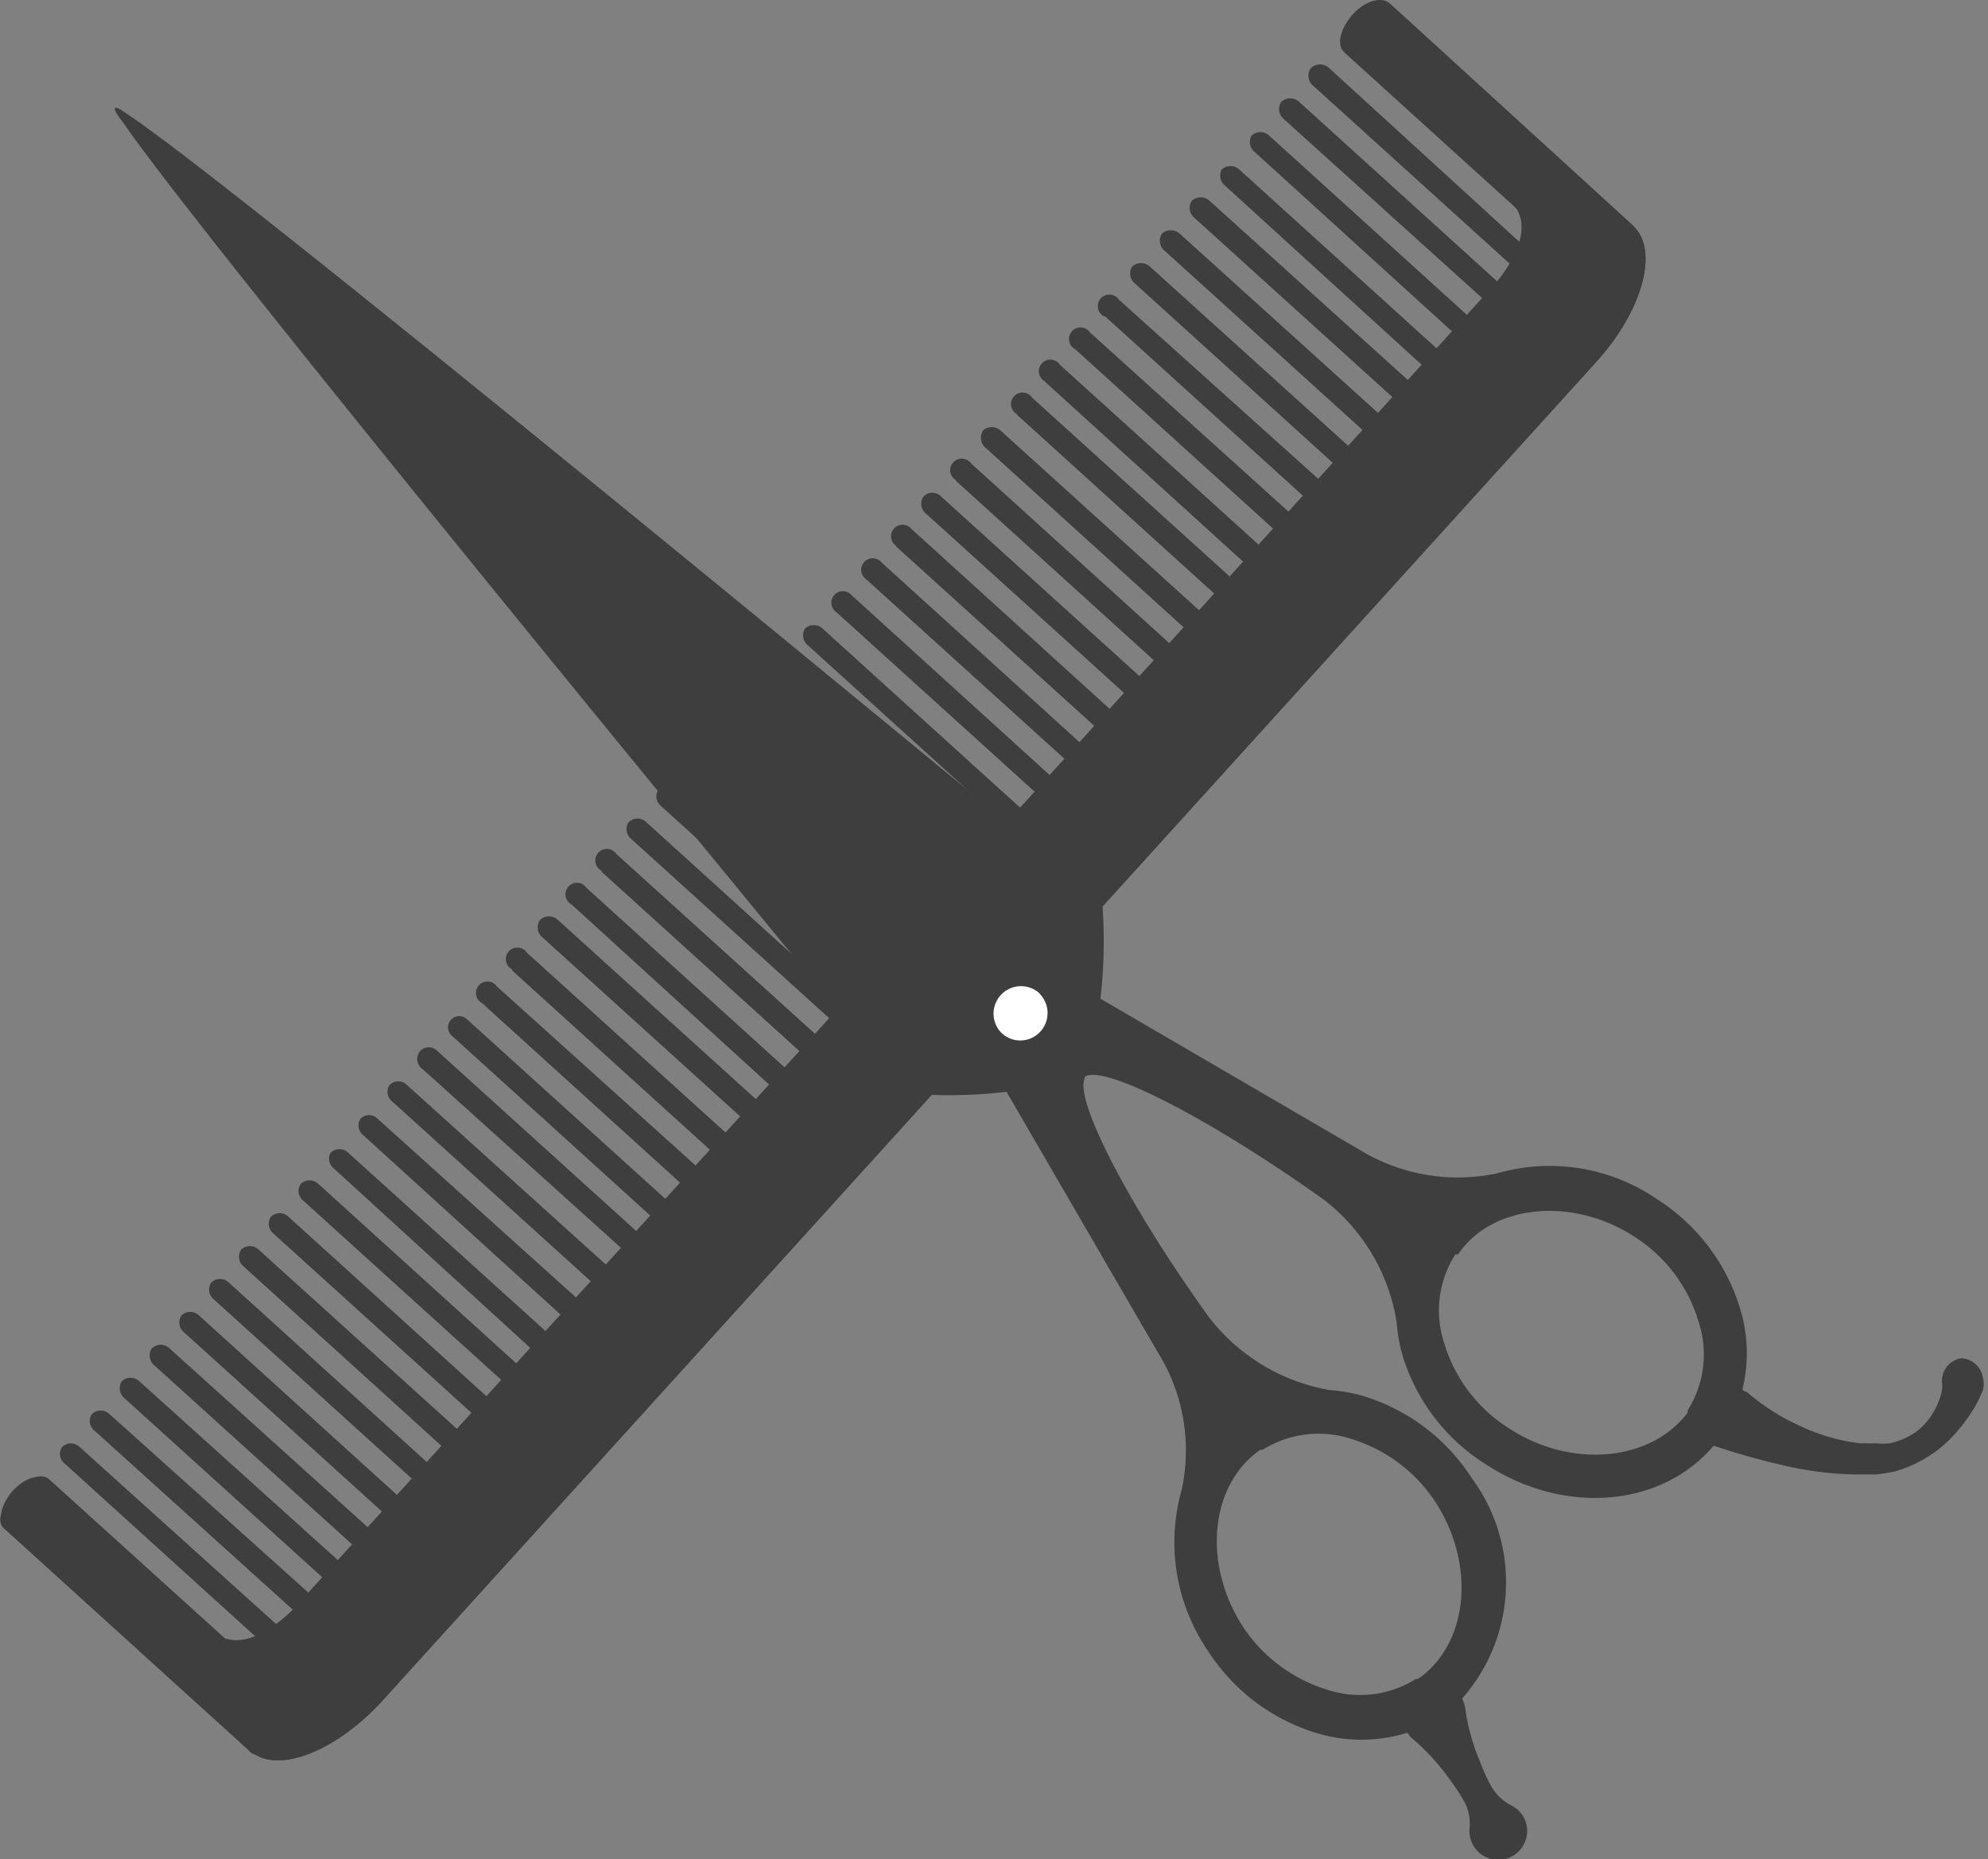 <svg xmlns="http://www.w3.org/2000/svg" viewBox="0 0 58.63 54.84"><rect x="0" y="0" width="58.63" height="54.84" fill="#808080" stroke="none"/><defs><style>.cls-1{fill:#3e3e3e;}.cls-2{fill:#fff;}</style></defs><title>Asset 3</title><g id="Layer_2" data-name="Layer 2"><g id="Layer_1-2" data-name="Layer 1"><path class="cls-1" d="M20.37,22.8l7.19,6.51a.34.34,0,1,0,.44-.49l-7.18-6.51a.37.37,0,0,0-.52,0A.37.37,0,0,0,20.37,22.8Z"/><path class="cls-1" d="M19.49,23.77l7.19,6.51a.34.34,0,1,0,.44-.49l-7.18-6.51a.37.37,0,0,0-.52,0A.37.37,0,0,0,19.49,23.77Z"/><path class="cls-1" d="M18.61,24.74l7.19,6.51a.34.34,0,1,0,.44-.49l-7.18-6.51a.37.37,0,0,0-.52,0A.37.37,0,0,0,18.61,24.74Z"/><path class="cls-1" d="M17.74,25.71l7.18,6.51a.38.38,0,0,0,.52,0,.38.38,0,0,0-.07-.52l-7.19-6.51a.34.34,0,1,0-.44.49Z"/><path class="cls-1" d="M16.86,26.68,24,33.19a.38.38,0,0,0,.52,0,.38.38,0,0,0-.07-.52L17.3,26.19a.34.34,0,1,0-.44.49Z"/><path class="cls-1" d="M16,27.65l7.19,6.51a.38.38,0,0,0,.52,0,.38.38,0,0,0-.07-.52l-7.19-6.51a.38.38,0,0,0-.52,0A.38.38,0,0,0,16,27.65Z"/><path class="cls-1" d="M15.1,28.62l7.18,6.51a.38.38,0,0,0,.52,0,.38.38,0,0,0-.07-.52l-7.19-6.51a.34.34,0,1,0-.44.49Z"/><path class="cls-1" d="M14.22,29.59,21.4,36.1a.38.38,0,0,0,.52,0,.38.38,0,0,0-.07-.52L14.66,29.1a.34.34,0,1,0-.44.49Z"/><path class="cls-1" d="M13.34,30.56l7.18,6.51a.34.34,0,1,0,.45-.49l-7.19-6.51a.33.33,0,1,0-.44.49Z"/><path class="cls-1" d="M12.46,31.53,19.64,38a.34.34,0,1,0,.45-.49L12.9,31a.35.35,0,0,0-.51,0A.36.36,0,0,0,12.46,31.53Z"/><path class="cls-1" d="M11.58,32.5,18.76,39a.34.34,0,1,0,.45-.49L12,32a.36.36,0,0,0-.51,0A.37.37,0,0,0,11.58,32.5Z"/><path class="cls-1" d="M10.7,33.47,17.88,40a.39.39,0,0,0,.52,0,.37.37,0,0,0-.07-.52L11.14,33a.35.35,0,0,0-.51,0A.36.36,0,0,0,10.7,33.47Z"/><path class="cls-1" d="M9.82,34.44,17,41a.36.36,0,0,0,.51,0,.37.37,0,0,0-.07-.52L10.27,34a.37.37,0,0,0-.52,0A.36.36,0,0,0,9.82,34.44Z"/><path class="cls-1" d="M8.94,35.41l7.19,6.51a.34.34,0,1,0,.44-.49L9.39,34.92a.37.37,0,0,0-.52,0A.36.36,0,0,0,8.94,35.41Z"/><path class="cls-1" d="M8.06,36.38l7.19,6.51a.34.34,0,1,0,.44-.49L8.51,35.89a.37.37,0,0,0-.52,0A.37.37,0,0,0,8.06,36.38Z"/><path class="cls-1" d="M7.18,37.35l7.19,6.52a.39.39,0,0,0,.52,0,.38.38,0,0,0-.08-.52L7.63,36.86a.37.37,0,0,0-.52,0A.37.37,0,0,0,7.18,37.35Z"/><path class="cls-1" d="M6.3,38.32l7.19,6.51a.34.34,0,1,0,.44-.49L6.75,37.83a.37.37,0,0,0-.52,0A.37.37,0,0,0,6.3,38.32Z"/><path class="cls-1" d="M5.42,39.29l7.19,6.51a.34.34,0,1,0,.44-.49L5.87,38.8a.37.37,0,0,0-.52,0A.37.37,0,0,0,5.42,39.29Z"/><path class="cls-1" d="M4.54,40.26l7.19,6.51a.38.38,0,0,0,.52,0,.38.38,0,0,0-.07-.52L5,39.77a.37.37,0,0,0-.52,0A.37.37,0,0,0,4.54,40.26Z"/><path class="cls-1" d="M3.66,41.23l7.19,6.51a.38.38,0,0,0,.52,0,.38.38,0,0,0-.07-.52L4.11,40.74a.38.38,0,0,0-.52,0A.38.38,0,0,0,3.66,41.23Z"/><path class="cls-1" d="M2.79,42.2,10,48.71a.38.38,0,0,0,.52,0,.38.38,0,0,0-.07-.52L3.23,41.71a.37.37,0,0,0-.52,0A.36.36,0,0,0,2.79,42.2Z"/><path class="cls-1" d="M1.91,43.17l7.18,6.51a.38.38,0,0,0,.52,0,.38.38,0,0,0-.07-.52L2.35,42.68a.37.37,0,0,0-.52,0A.36.36,0,0,0,1.91,43.17Z"/><path class="cls-1" d="M1,44.14l7.18,6.51a.38.38,0,0,0,.52,0,.38.38,0,0,0-.07-.52L1.47,43.65a.37.37,0,0,0-.52,0A.36.36,0,0,0,1,44.14Z"/><path class="cls-1" d="M.15,45.11l7.18,6.51a.34.34,0,1,0,.45-.49L.59,44.62a.37.37,0,0,0-.52,0A.36.36,0,0,0,.15,45.11Z"/><path class="cls-1" d="M38.74,2.54l7.19,6.51a.34.34,0,1,0,.44-.49L39.19,2a.39.39,0,0,0-.52,0A.38.38,0,0,0,38.74,2.54Z"/><path class="cls-1" d="M37.86,3.51,45.05,10a.34.34,0,1,0,.44-.49L38.31,3a.39.39,0,0,0-.52,0A.38.38,0,0,0,37.86,3.51Z"/><path class="cls-1" d="M37,4.48,44.17,11a.34.34,0,1,0,.44-.49L37.43,4a.38.38,0,0,0-.52,0A.38.38,0,0,0,37,4.48Z"/><path class="cls-1" d="M36.1,5.45,43.29,12a.34.34,0,1,0,.44-.49L36.55,5a.38.38,0,0,0-.52,0A.38.38,0,0,0,36.1,5.45Z"/><path class="cls-1" d="M35.22,6.42l7.19,6.51a.37.37,0,0,0,.52,0,.37.37,0,0,0-.07-.51L35.67,5.92a.39.39,0,0,0-.52,0A.38.38,0,0,0,35.22,6.42Z"/><path class="cls-1" d="M34.34,7.39l7.19,6.51a.37.37,0,0,0,.52,0,.37.37,0,0,0-.07-.51L34.79,6.89a.39.39,0,0,0-.52,0A.38.38,0,0,0,34.34,7.39Z"/><path class="cls-1" d="M33.47,8.36l7.18,6.51a.37.37,0,0,0,.52,0,.37.37,0,0,0-.07-.51L33.91,7.86a.39.39,0,0,0-.52,0A.38.38,0,0,0,33.47,8.36Z"/><path class="cls-1" d="M32.59,9.33l7.18,6.51a.37.37,0,0,0,.52,0,.37.37,0,0,0-.07-.51L33,8.84a.34.34,0,1,0-.44.49Z"/><path class="cls-1" d="M31.71,10.3l7.18,6.51a.37.37,0,0,0,.52,0,.37.37,0,0,0-.07-.51L32.15,9.81a.34.34,0,1,0-.44.49Z"/><path class="cls-1" d="M30.83,11.27,38,17.78a.37.37,0,0,0,.52,0,.37.37,0,0,0-.07-.51l-7.19-6.51a.34.34,0,1,0-.44.49Z"/><path class="cls-1" d="M30,12.24l7.18,6.51a.37.37,0,0,0,.52,0,.36.36,0,0,0-.07-.51l-7.19-6.51a.34.34,0,1,0-.44.49Z"/><path class="cls-1" d="M29.07,13.21l7.18,6.51a.37.37,0,0,0,.52,0,.36.36,0,0,0-.07-.51l-7.19-6.51a.38.38,0,0,0-.52,0A.39.39,0,0,0,29.07,13.21Z"/><path class="cls-1" d="M28.19,14.18l7.18,6.51a.37.37,0,0,0,.52,0,.36.36,0,0,0-.07-.51l-7.18-6.51a.34.34,0,1,0-.45.49Z"/><path class="cls-1" d="M27.31,15.15l7.19,6.51a.35.35,0,0,0,.51,0,.36.36,0,0,0-.07-.51l-7.19-6.51a.36.36,0,0,0-.51,0A.37.37,0,0,0,27.31,15.15Z"/><path class="cls-1" d="M26.43,16.12l7.19,6.51a.35.35,0,0,0,.51,0,.36.36,0,0,0-.07-.51l-7.18-6.52a.34.34,0,1,0-.45.5Z"/><path class="cls-1" d="M25.55,17.09l7.19,6.51a.33.33,0,1,0,.44-.49L26,16.59a.34.34,0,1,0-.45.5Z"/><path class="cls-1" d="M24.67,18.06l7.19,6.51a.34.34,0,1,0,.44-.49l-7.18-6.52a.34.34,0,1,0-.45.5Z"/><path class="cls-1" d="M23.79,19,31,25.54a.34.34,0,1,0,.44-.49l-7.18-6.51a.38.38,0,0,0-.52,0A.38.38,0,0,0,23.79,19Z"/><path class="cls-1" d="M22.91,20l7.19,6.51a.34.34,0,1,0,.44-.49L23.36,19.5a.34.34,0,1,0-.45.5Z"/><path class="cls-1" d="M22,21l7.19,6.51a.34.34,0,1,0,.44-.49l-7.18-6.52A.34.34,0,1,0,22,21Z"/><path class="cls-1" d="M21.16,21.94l7.18,6.51a.37.37,0,0,0,.52,0,.37.37,0,0,0-.07-.51L21.6,21.44a.34.34,0,1,0-.44.5Z"/><path class="cls-1" d="M8.48,47.65c-1.36,1.51-1.85,3.3-1.08,4h0c.76.69,2.5,0,3.87-1.48l35.81-39.5c1.37-1.51,1.85-3.3,1.09-4h0c-.77-.7-2.5,0-3.87,1.47Z"/><path class="cls-1" d="M39.64,1.54l7.19,6.52c.25.22.74.08,1.09-.32s.46-.9.21-1.12L41,.11c-.25-.23-.74-.09-1.1.31S39.4,1.32,39.64,1.54Z"/><path class="cls-1" d="M.16,45.1l7.18,6.52c.25.22.74.07,1.1-.32s.45-.9.2-1.12L1.46,43.66c-.25-.22-.74-.08-1.09.32S-.09,44.88.16,45.1Z"/><path class="cls-1" d="M43.52,9s2.19-2,1-3.09l.62-.69,2.09,1.9L44.63,10Z"/><path class="cls-1" d="M9.26,46.79s-1.79,2.38-3,1.31l-.62.68,2.1,1.9,2.61-2.88Z"/><path class="cls-1" d="M48.17,6.67h0c.76.7.28,2.49-1.09,4L11.27,50.17C9.9,51.68,8.16,52.34,7.4,51.65h0Z"/><path class="cls-1" d="M3.4,3.19c-.49.25,10.91,10.92,26.68,26.69l-.4-1.25,2.77-2.1S3.8,2.82,3.4,3.19Z"/><path class="cls-1" d="M34.13,39.86h0a5.47,5.47,0,0,1,.72,4.08,5.68,5.68,0,0,0,.78,4.76,5.81,5.81,0,0,0,3.18,2.41,4.53,4.53,0,0,0,2.68,0c.05,0,.07.1.13.14a6.59,6.59,0,0,1,1.11,1.2,6.88,6.88,0,0,1,.44.66,1.38,1.38,0,0,1,.17.82.85.85,0,0,0,1.61.45.84.84,0,0,0-.38-1.13,1.46,1.46,0,0,1-.6-.58,6,6,0,0,1-.33-.73,6.16,6.16,0,0,1-.43-1.57,1,1,0,0,0-.09-.27,5.18,5.18,0,0,0,.28-6.51,5.81,5.81,0,0,0-3.18-2.41,4.64,4.64,0,0,0-1-.18,5.72,5.72,0,0,1-3.58-2.17h0c-2.28-3.17-3.92-6.3-3.66-7a14.75,14.75,0,0,0,.52-5.31l-4.28,3.16Zm8.19,4.42c1.21,1.85,1,4.2-.5,5.24l-.06,0a3.1,3.1,0,0,1-2.61.32A4.59,4.59,0,0,1,36.67,48c-1.21-1.85-1-4.2.5-5.24l.07,0a3.1,3.1,0,0,1,2.61-.32A4.57,4.57,0,0,1,42.32,44.28Z"/><path class="cls-1" d="M57.84,40.06a.68.68,0,0,0-.56.78,1.09,1.09,0,0,1-.06.37,2.3,2.3,0,0,1-.17.39,1.93,1.93,0,0,1-.54.63,2.11,2.11,0,0,1-.78.34,2,2,0,0,1-.42,0,1.91,1.91,0,0,1-.24,0h-.22a5.76,5.76,0,0,1-1.78-.52,6.47,6.47,0,0,1-1.56-1s-.09,0-.12-.08a4.47,4.47,0,0,0-.08-2.4,5.81,5.81,0,0,0-2.41-3.18,5.61,5.61,0,0,0-4.76-.78,5.56,5.56,0,0,1-4.08-.72h0l-9.78-5.7-.77,1.09C18.27,17.3,3.65,2.7,3.4,3.19S26.73,32.25,26.73,32.25a14.8,14.8,0,0,0,5.32-.52c.69-.26,3.81,1.38,7,3.66h0A5.68,5.68,0,0,1,41.19,39a4.83,4.83,0,0,0,.18,1,5.77,5.77,0,0,0,2.42,3.17c2.33,1.54,5.21,1.29,6.75-.53l0,0h0a20.92,20.92,0,0,0,2.1.59,10,10,0,0,0,2.13.26h.28l.26,0a5.21,5.21,0,0,0,.57-.09,3.74,3.74,0,0,0,1-.45,3.54,3.54,0,0,0,.87-.77,3.73,3.73,0,0,0,.35-.46,2.93,2.93,0,0,0,.31-.56l.07-.15a.77.77,0,0,0,0-.37A.68.68,0,0,0,57.84,40.06ZM44.49,42.12a4.5,4.5,0,0,1-1.89-2.48A3.07,3.07,0,0,1,42.92,37L43,37c1-1.49,3.4-1.72,5.24-.5A4.49,4.49,0,0,1,50.1,39a3.08,3.08,0,0,1-.33,2.6l0,.07C48.68,43.11,46.33,43.33,44.49,42.12Z"/><path class="cls-1" d="M31,29a1.23,1.23,0,1,1-1.74,0A1.22,1.22,0,0,1,31,29Z"/><path class="cls-2" d="M30.66,29.31a.81.81,0,0,1,0,1.14.8.8,0,0,1-1.14,0,.81.81,0,0,1,1.15-1.14Z"/></g></g></svg>
